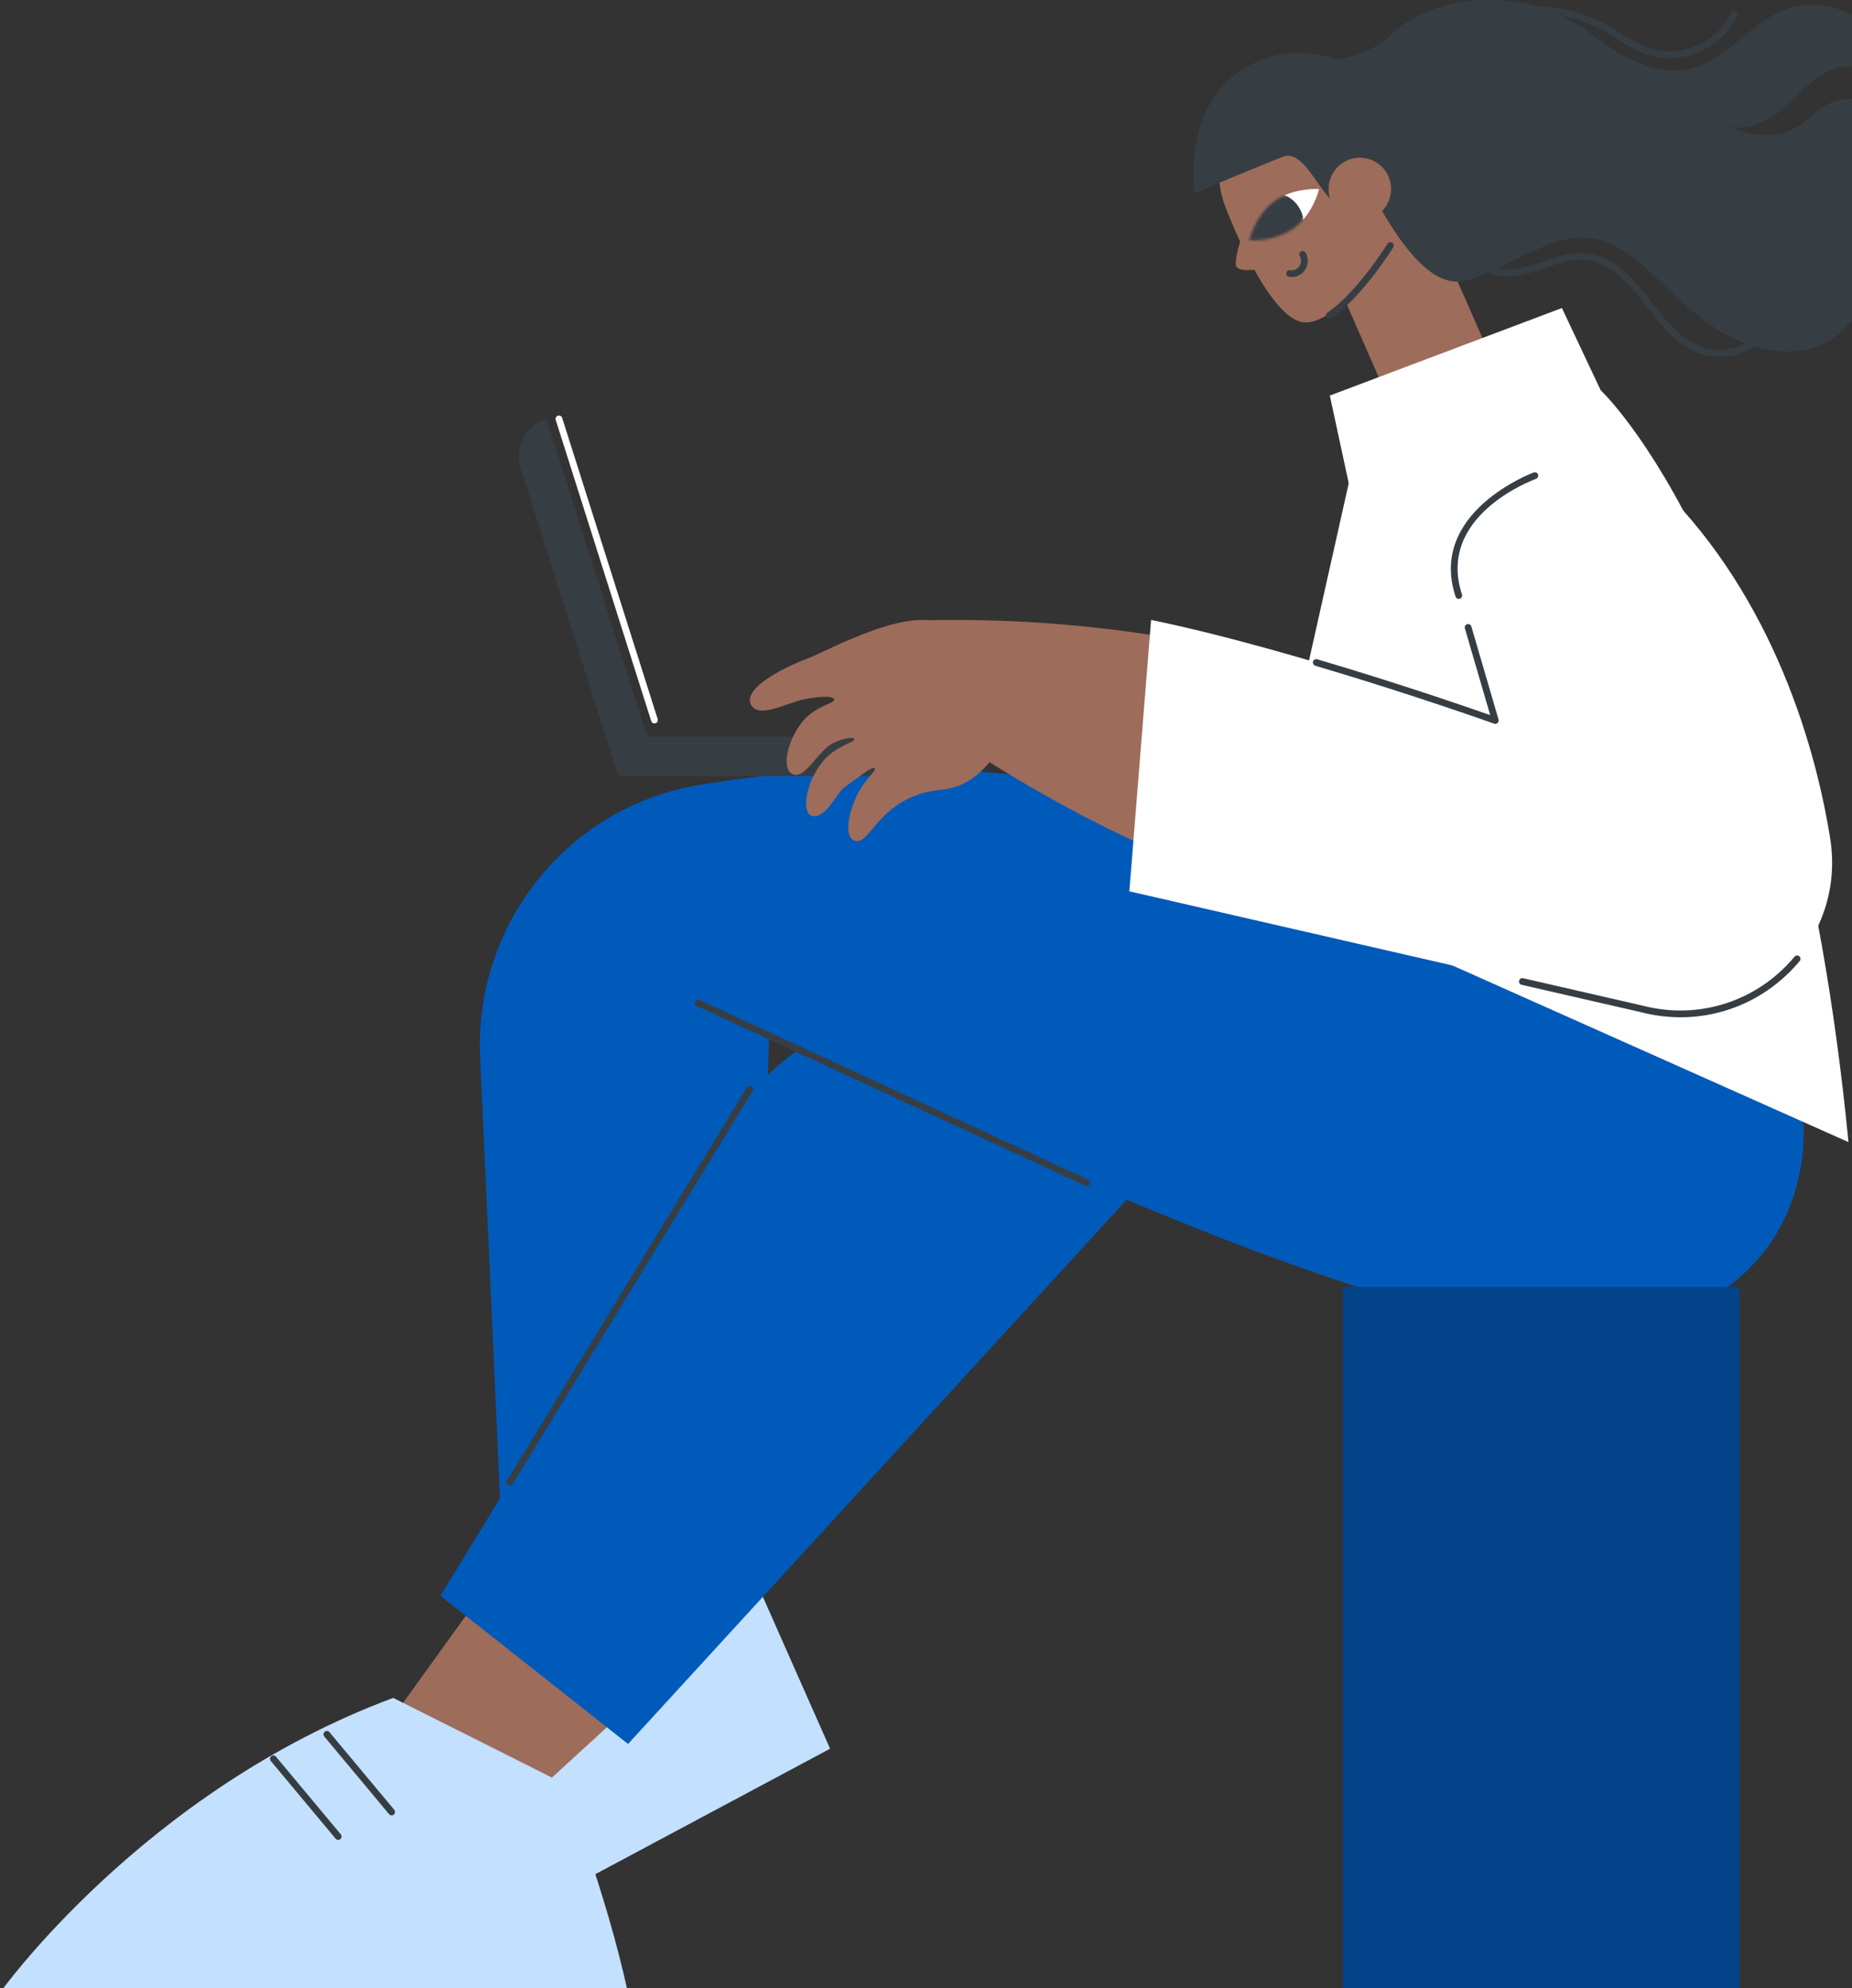 <svg width="724" height="777" viewBox="0 0 724 777" fill="none" xmlns="http://www.w3.org/2000/svg">
<rect x="0" y="0" width="724" height="777" fill="#333333" stroke="none"/>
<path d="M281.404 586.096L324.508 683.476L153.732 774.723C153.732 774.723 137.03 618.418 281.404 586.096Z" fill="#C3E0FF"/>
<path d="M300.039 427.163L295.752 592.821C295.198 592.754 196.865 647.295 197.554 642.597C198.008 639.497 191.894 504.444 187.697 413.205C187.137 401.084 188.715 388.959 192.359 377.387L260.23 388.897L300.039 427.163Z" fill="#005ABA"/>
<path d="M250.883 662.622L187.533 720.569L138.72 691.698L190.814 619.42L250.883 662.622Z" fill="#9E6C5A"/>
<path d="M245.551 779.212H-0.291C-0.291 779.212 55.783 700.065 153.72 663.602L220.061 696.912C220.061 696.912 236.897 738.879 245.551 779.212Z" fill="#C3E0FF"/>
<path d="M153.113 709.528C153.364 709.527 153.609 709.454 153.82 709.318C154.031 709.183 154.199 708.99 154.305 708.763C154.41 708.535 154.449 708.282 154.417 708.033C154.385 707.784 154.283 707.549 154.123 707.357L128.8 677.012C128.689 676.879 128.553 676.769 128.399 676.689C128.246 676.609 128.078 676.559 127.905 676.544C127.733 676.529 127.559 676.548 127.394 676.6C127.228 676.652 127.075 676.736 126.942 676.848C126.809 676.959 126.7 677.096 126.62 677.25C126.54 677.404 126.491 677.572 126.475 677.745C126.46 677.917 126.479 678.092 126.531 678.257C126.583 678.423 126.667 678.576 126.778 678.709L152.101 709.054C152.224 709.203 152.379 709.323 152.554 709.405C152.729 709.487 152.92 709.529 153.113 709.528Z" fill="#363E44"/>
<path d="M132.215 719.112C132.465 719.111 132.71 719.038 132.921 718.903C133.132 718.767 133.3 718.575 133.406 718.347C133.512 718.119 133.551 717.866 133.519 717.617C133.486 717.368 133.384 717.134 133.224 716.941L107.902 686.596C107.792 686.458 107.656 686.344 107.502 686.259C107.348 686.175 107.178 686.122 107.003 686.104C106.828 686.087 106.652 686.104 106.483 686.156C106.315 686.207 106.159 686.292 106.024 686.405C105.89 686.518 105.779 686.657 105.698 686.814C105.618 686.97 105.569 687.141 105.556 687.317C105.542 687.493 105.564 687.669 105.619 687.836C105.675 688.004 105.764 688.158 105.88 688.29L131.202 718.639C131.326 718.787 131.481 718.906 131.656 718.988C131.831 719.07 132.022 719.113 132.215 719.112Z" fill="#363E44"/>
<path d="M454.903 453.122L245.521 681.623L172.161 623.699L288.793 433.187C288.793 433.187 326.672 378.154 377.164 403.712C427.656 429.27 454.903 453.122 454.903 453.122Z" fill="#005ABA"/>
<mask id="mask0_349_5116" style="mask-type:luminance" maskUnits="userSpaceOnUse" x="189" y="294" width="532" height="211">
<path d="M189.831 294.414H720.109V504.581H189.831V294.414Z" fill="white"/>
</mask>
<g mask="url(#mask0_349_5116)">
<path d="M272.541 306.95C420.2 281.542 563.942 330.635 704.685 435.608C704.685 435.608 714.602 501.696 637.019 519.866C559.436 538.036 300.646 403.711 300.646 403.711L300.039 427.168L192.359 377.396C203.609 341.626 233.824 313.614 272.541 306.95Z" fill="#005ABA"/>
</g>
<path d="M424.822 463.562C425.123 463.564 425.416 463.462 425.652 463.273C425.887 463.085 426.051 462.821 426.116 462.526C426.181 462.231 426.143 461.922 426.008 461.652C425.874 461.382 425.651 461.166 425.376 461.04L273.48 390.792C273.322 390.718 273.152 390.677 272.978 390.669C272.805 390.662 272.632 390.688 272.468 390.748C272.305 390.808 272.155 390.899 272.027 391.016C271.899 391.134 271.796 391.276 271.722 391.434C271.649 391.591 271.607 391.762 271.6 391.936C271.592 392.11 271.619 392.284 271.678 392.447C271.738 392.611 271.829 392.761 271.946 392.889C272.064 393.017 272.205 393.121 272.363 393.195L424.267 463.439C424.44 463.522 424.63 463.564 424.822 463.562Z" fill="#363E44"/>
<path d="M199.256 580.743C199.48 580.741 199.7 580.683 199.896 580.573C200.091 580.462 200.256 580.304 200.373 580.112L294.244 426.37C294.38 426.076 294.403 425.743 294.31 425.433C294.216 425.122 294.013 424.857 293.738 424.687C293.463 424.517 293.135 424.454 292.817 424.51C292.498 424.566 292.211 424.736 292.01 424.99L198.139 578.732C198.048 578.88 197.988 579.044 197.961 579.216C197.934 579.387 197.941 579.563 197.982 579.731C198.023 579.9 198.097 580.059 198.199 580.199C198.301 580.34 198.43 580.458 198.578 580.549C198.781 580.676 199.016 580.743 199.256 580.743Z" fill="#363E44"/>
<path d="M512.009 23.461C512.009 23.461 530.877 26.159 544.645 12.902C558.412 -0.354 593.833 -8.387 622.704 13.738C680.126 57.746 677.728 -19.338 728.689 7.847V26.875C723.223 24.842 714.576 24.92 703.821 36.203C687.939 52.888 677.814 50.149 674.969 48.836C674.436 48.56 674.142 48.388 674.142 48.388C674.405 48.56 674.682 48.709 674.969 48.836C678.771 50.81 694.981 58.059 707.497 45.87C715.503 38.068 723.089 37.878 728.689 39.561V117.204C728.689 117.204 717.67 146.903 682.848 134.322C648.027 121.741 639.086 80.722 603.158 96.474C567.23 112.227 574.886 115.503 541.293 99.381C507.7 83.259 512.009 23.461 512.009 23.461Z" fill="#363E44"/>
<path d="M508.828 125.842C522.558 128.678 543.241 95.445 543.241 95.445L544.596 52.557C540.642 44.096 533.542 37.521 524.814 34.236C516.085 30.951 506.42 31.217 497.885 34.977C489.35 38.737 482.621 45.693 479.136 54.359C475.652 63.024 475.689 72.711 479.239 81.349C479.239 81.349 494.86 122.958 508.828 125.842Z" fill="#9E6C5A"/>
<path d="M580.788 134.981L542.097 185.25L538.966 147.391L504.84 69.64L544.447 52.19L580.788 134.981Z" fill="#9E6C5A"/>
<path d="M486.772 88.318C486.772 88.318 481.83 101.981 483.42 104.306C485.334 107.082 496.361 104.433 496.361 104.433C496.361 104.433 486.541 88.438 486.772 88.318Z" fill="#9E6C5A"/>
<path d="M515.658 73.916C515.658 73.916 508.892 73.379 502.293 76.285C500.889 76.905 508.478 86.99 509.528 85.766C514.157 80.386 515.658 73.916 515.658 73.916Z" fill="white"/>
<mask id="mask1_349_5116" style="mask-type:luminance" maskUnits="userSpaceOnUse" x="488" y="73" width="28" height="21">
<path d="M515.658 73.916C515.658 73.916 505.704 73.125 498.156 78.647C490.607 84.169 488.366 93.915 488.366 93.915C488.366 93.915 498.335 94.706 505.849 89.184C513.364 83.662 515.658 73.916 515.658 73.916Z" fill="white"/>
</mask>
<g mask="url(#mask1_349_5116)">
<path d="M501.887 76.125C499.638 75.247 497.179 75.057 494.823 75.579C492.466 76.101 490.316 77.311 488.646 79.058C486.976 80.803 485.86 83.007 485.44 85.388C485.019 87.769 485.313 90.222 486.284 92.436C487.255 94.65 488.86 96.526 490.895 97.827C492.93 99.127 495.304 99.793 497.717 99.742C500.131 99.69 502.474 98.922 504.452 97.536C506.43 96.149 507.953 94.206 508.828 91.953C510.002 88.931 509.93 85.567 508.628 82.599C507.326 79.631 504.902 77.302 501.887 76.125Z" fill="#363E44"/>
</g>
<path d="M504.918 108.287C506.034 108.287 507.13 107.991 508.095 107.43C509.06 106.868 509.859 106.061 510.413 105.091C510.966 104.12 511.254 103.02 511.246 101.902C511.239 100.784 510.936 99.688 510.37 98.725C510.184 98.44 509.895 98.239 509.565 98.162C509.234 98.084 508.886 98.138 508.594 98.31C508.301 98.483 508.086 98.762 507.993 99.089C507.9 99.416 507.937 99.767 508.095 100.068C508.456 100.671 508.638 101.366 508.618 102.07C508.598 102.773 508.377 103.456 507.982 104.038C507.587 104.62 507.033 105.076 506.388 105.353C505.742 105.63 505.03 105.716 504.337 105.601C504.166 105.574 503.991 105.581 503.823 105.621C503.654 105.662 503.495 105.735 503.355 105.837C503.215 105.939 503.096 106.068 503.006 106.216C502.915 106.364 502.854 106.528 502.827 106.7C502.8 106.871 502.807 107.046 502.847 107.215C502.888 107.384 502.961 107.543 503.063 107.684C503.165 107.824 503.293 107.943 503.441 108.034C503.589 108.125 503.753 108.186 503.924 108.213C504.253 108.264 504.585 108.289 504.918 108.287Z" fill="#363E44"/>
<path d="M519.683 124.572C519.949 124.575 520.208 124.497 520.428 124.348C532.322 116.36 544.138 97.507 544.633 96.709C544.733 96.562 544.801 96.396 544.835 96.222C544.869 96.048 544.867 95.869 544.831 95.695C544.794 95.522 544.723 95.357 544.621 95.212C544.52 95.067 544.39 94.943 544.24 94.849C544.09 94.755 543.922 94.692 543.747 94.665C543.572 94.637 543.394 94.645 543.222 94.688C543.05 94.731 542.889 94.808 542.747 94.915C542.606 95.022 542.487 95.156 542.399 95.31C542.28 95.5 530.386 114.48 518.961 122.151C518.726 122.31 518.549 122.54 518.455 122.808C518.361 123.076 518.355 123.367 518.439 123.638C518.522 123.909 518.69 124.146 518.918 124.315C519.146 124.483 519.423 124.573 519.706 124.572H519.683Z" fill="#363E44"/>
<path d="M560.006 67.962C564.616 57.616 551.441 37.225 536.705 29.532C517.714 19.608 503.168 17.067 486.72 26.581C461.882 40.949 466.983 75.499 466.983 75.499C466.983 75.499 492.7 64.679 501.463 61.291C513.8 56.511 520.395 96.945 534.523 73.887C536.08 71.35 555.615 120.98 577.005 107.877C606.319 89.93 555.116 78.939 560.006 67.962Z" fill="#363E44"/>
<path d="M522.952 82.537C518.18 77.756 518.18 70.005 522.952 65.225C527.723 60.444 535.459 60.444 540.23 65.225C545.002 70.005 545.002 77.756 540.23 82.537C535.459 87.318 527.723 87.318 522.952 82.537Z" fill="#9E6C5A"/>
<path d="M672.18 139.423C676.236 139.399 680.236 138.469 683.887 136.699C690.568 133.498 695.543 127.957 697.535 121.491C697.614 121.165 697.566 120.82 697.401 120.528C697.235 120.236 696.965 120.018 696.644 119.918C696.324 119.819 695.978 119.846 695.676 119.993C695.375 120.14 695.141 120.397 695.022 120.711C693.246 126.472 688.777 131.431 682.755 134.315C676.734 137.199 670.094 137.572 664.486 135.337C656.584 132.184 651.039 124.983 645.677 118.021C645.091 117.275 644.509 116.523 643.93 115.764C638.162 108.365 630.178 99.769 619.543 98.944C613.92 98.515 608.572 100.37 603.404 102.172C599.188 103.642 594.839 105.157 590.463 105.339C584.646 105.582 578.759 103.037 574.268 98.37C569.777 93.702 567.468 87.699 567.937 81.897C567.947 81.557 567.826 81.227 567.599 80.974C567.372 80.721 567.057 80.566 566.719 80.539C566.38 80.513 566.045 80.618 565.782 80.832C565.518 81.047 565.348 81.355 565.305 81.692C564.794 88.247 567.371 94.993 572.38 100.205C577.389 105.418 584.024 108.25 590.582 107.985C595.341 107.787 599.892 106.201 604.282 104.672C609.421 102.881 614.262 101.187 619.353 101.578C628.96 102.325 636.427 110.421 641.86 117.391C642.441 118.137 643.018 118.883 643.599 119.629C649.185 126.871 654.949 134.363 663.518 137.785C666.276 138.874 669.215 139.43 672.18 139.423Z" fill="#363E44"/>
<path d="M652.622 22.732C663.514 22.732 674.462 16.277 679.08 6.316C679.213 6 679.219 5.644 679.097 5.324C678.974 5.004 678.732 4.744 678.422 4.599C678.111 4.454 677.757 4.435 677.433 4.546C677.109 4.658 676.841 4.891 676.685 5.196C671.569 16.244 657.895 22.531 646.206 19.218C641.614 17.919 637.563 15.438 633.273 12.811C631.351 11.632 629.366 10.416 627.344 9.33C606.9 -1.661 579.776 0.551 561.376 14.718C561.098 14.932 560.917 15.247 560.872 15.595C560.826 15.943 560.921 16.294 561.134 16.572C561.347 16.85 561.662 17.032 562.009 17.078C562.356 17.123 562.707 17.029 562.985 16.815C580.584 3.264 606.554 1.144 626.097 11.662C628.052 12.711 630.007 13.901 631.899 15.065C636.151 17.677 640.545 20.363 645.487 21.762C647.809 22.413 650.21 22.739 652.622 22.732Z" fill="#363E44"/>
<path d="M242.52 303.318H368.014C372.102 303.318 376.022 301.691 378.913 298.795C381.803 295.899 383.427 291.971 383.427 287.875H242.538L242.52 303.318Z" fill="#363E44"/>
<path d="M241.585 302.881L203.579 183.066C202.966 181.132 202.738 179.097 202.91 177.076C203.081 175.055 203.648 173.087 204.579 171.285C205.51 169.484 206.785 167.883 208.333 166.576C209.881 165.268 211.671 164.279 213.6 163.664L256.276 298.202L241.585 302.881Z" fill="#363E44"/>
<path d="M255.84 282.744C255.975 282.745 256.11 282.724 256.238 282.681C256.404 282.629 256.557 282.544 256.69 282.433C256.823 282.321 256.932 282.184 257.012 282.03C257.092 281.875 257.141 281.707 257.156 281.534C257.171 281.361 257.151 281.186 257.099 281.021L219.748 163.269C219.631 162.948 219.395 162.685 219.089 162.534C218.783 162.383 218.431 162.357 218.106 162.461C217.781 162.564 217.508 162.79 217.345 163.09C217.182 163.39 217.141 163.741 217.231 164.071L254.581 281.823C254.666 282.09 254.834 282.324 255.061 282.489C255.287 282.655 255.56 282.744 255.84 282.744Z" fill="white"/>
<path d="M722.627 446.387L492.533 343.783L527.258 188.881L519.87 154.608L610.591 120.387L625.758 152.541C625.758 152.541 700.775 222.304 722.627 446.387Z" fill="white"/>
<path d="M316.084 257.211C324.392 254.07 356.82 235.474 371.425 244.962C386.13 254.521 391.906 272.986 391.504 290.481C391.455 290.529 391.4 290.589 391.348 290.638C389.21 294.988 385.341 301.17 378.441 305.293C370.58 309.994 366.312 307.532 357.241 311.192C341.924 317.393 339.146 330.967 333.851 328.478C330.217 326.769 331.494 318.777 334.559 311.808C337.701 304.644 342.751 301.331 341.98 300.316C341.12 299.197 336.417 303.23 330.108 307.703C327.178 309.782 322.661 320.43 317.343 318.826C313.109 317.542 315.031 305.301 322.099 297.1C327.1 291.302 334.462 290.168 333.978 288.858C333.605 287.877 329.245 288.656 325.681 290.451C319.797 293.406 315.057 304.256 310.197 302.678C305.434 301.133 307.304 290.47 313.325 282.53C318.401 275.814 326.668 274.956 326.076 273.326C325.662 272.176 321.879 271.8 314.077 273.389C307.568 274.717 295.763 281.485 293.354 274.881C291.324 269.356 303.55 261.957 316.084 257.211Z" fill="#9E6C5A"/>
<path d="M529.783 268.19C548.201 274.905 560.453 292.814 559.201 312.332C558.375 325.122 551.72 338.147 531.507 345.538C482.292 363.488 375.574 290.609 375.574 290.609L363.158 242.404C419.281 241.251 479.082 249.728 529.783 268.19Z" fill="#9E6C5A"/>
<path d="M611.979 181.528L562.035 204.519L584.553 281.602C584.553 281.602 508.352 254.347 449.991 242.292L441.493 348.362L641.595 394.276C683.105 405.134 722.206 369.946 715.473 327.707C709.076 287.677 690.687 229.099 645.841 187.017C641.377 182.839 635.774 180.086 629.744 179.109C623.714 178.131 617.53 178.974 611.979 181.528Z" fill="white"/>
<path d="M656.968 397.596C674.749 397.596 691.741 389.787 703.605 375.557C703.811 375.286 703.904 374.946 703.866 374.607C703.827 374.269 703.661 373.959 703.4 373.74C703.14 373.522 702.805 373.412 702.466 373.434C702.127 373.457 701.81 373.609 701.579 373.859C686.915 391.451 664.058 398.79 641.931 392.996L595.438 382.329C595.097 382.25 594.739 382.31 594.443 382.496C594.146 382.682 593.936 382.978 593.857 383.319C593.779 383.661 593.839 384.019 594.024 384.316C594.21 384.613 594.505 384.824 594.846 384.903L641.301 395.563C646.415 396.908 651.68 397.591 656.968 397.596Z" fill="#363E44"/>
<path d="M584.538 282.925C584.878 282.921 585.202 282.787 585.447 282.552C585.626 282.386 585.756 282.174 585.821 281.939C585.887 281.703 585.886 281.455 585.82 281.22L575.21 244.891C575.165 244.72 575.086 244.56 574.978 244.42C574.87 244.28 574.735 244.163 574.581 244.077C574.427 243.99 574.258 243.935 574.082 243.915C573.907 243.895 573.729 243.91 573.56 243.96C573.391 244.01 573.233 244.093 573.096 244.205C572.96 244.317 572.847 244.455 572.764 244.611C572.682 244.767 572.631 244.939 572.616 245.115C572.6 245.291 572.62 245.469 572.674 245.637L582.561 279.496C574.398 276.631 546.723 267.064 514.876 257.651C514.548 257.574 514.202 257.627 513.911 257.797C513.62 257.968 513.404 258.243 513.309 258.567C513.214 258.892 513.246 259.24 513.399 259.541C513.552 259.843 513.814 260.074 514.131 260.188C551.91 271.351 583.794 282.731 584.11 282.847C584.248 282.897 584.392 282.923 584.538 282.925Z" fill="#363E44"/>
<path d="M570.272 234.084C570.481 234.084 570.687 234.035 570.873 233.939C571.059 233.844 571.22 233.706 571.342 233.536C571.465 233.366 571.546 233.17 571.578 232.963C571.61 232.756 571.592 232.545 571.527 232.346C561.473 201.721 598.909 187.719 600.51 187.137C600.827 187.008 601.083 186.761 601.222 186.448C601.362 186.135 601.374 185.779 601.257 185.457C601.141 185.134 600.904 184.87 600.596 184.719C600.288 184.568 599.934 184.543 599.609 184.648C599.195 184.801 558.143 200.106 569.017 233.174C569.104 233.439 569.272 233.669 569.497 233.833C569.723 233.996 569.994 234.084 570.272 234.084Z" fill="#363E44"/>
<rect x="525" y="503" width="155" height="274" fill="#03448A"/>
</svg>
